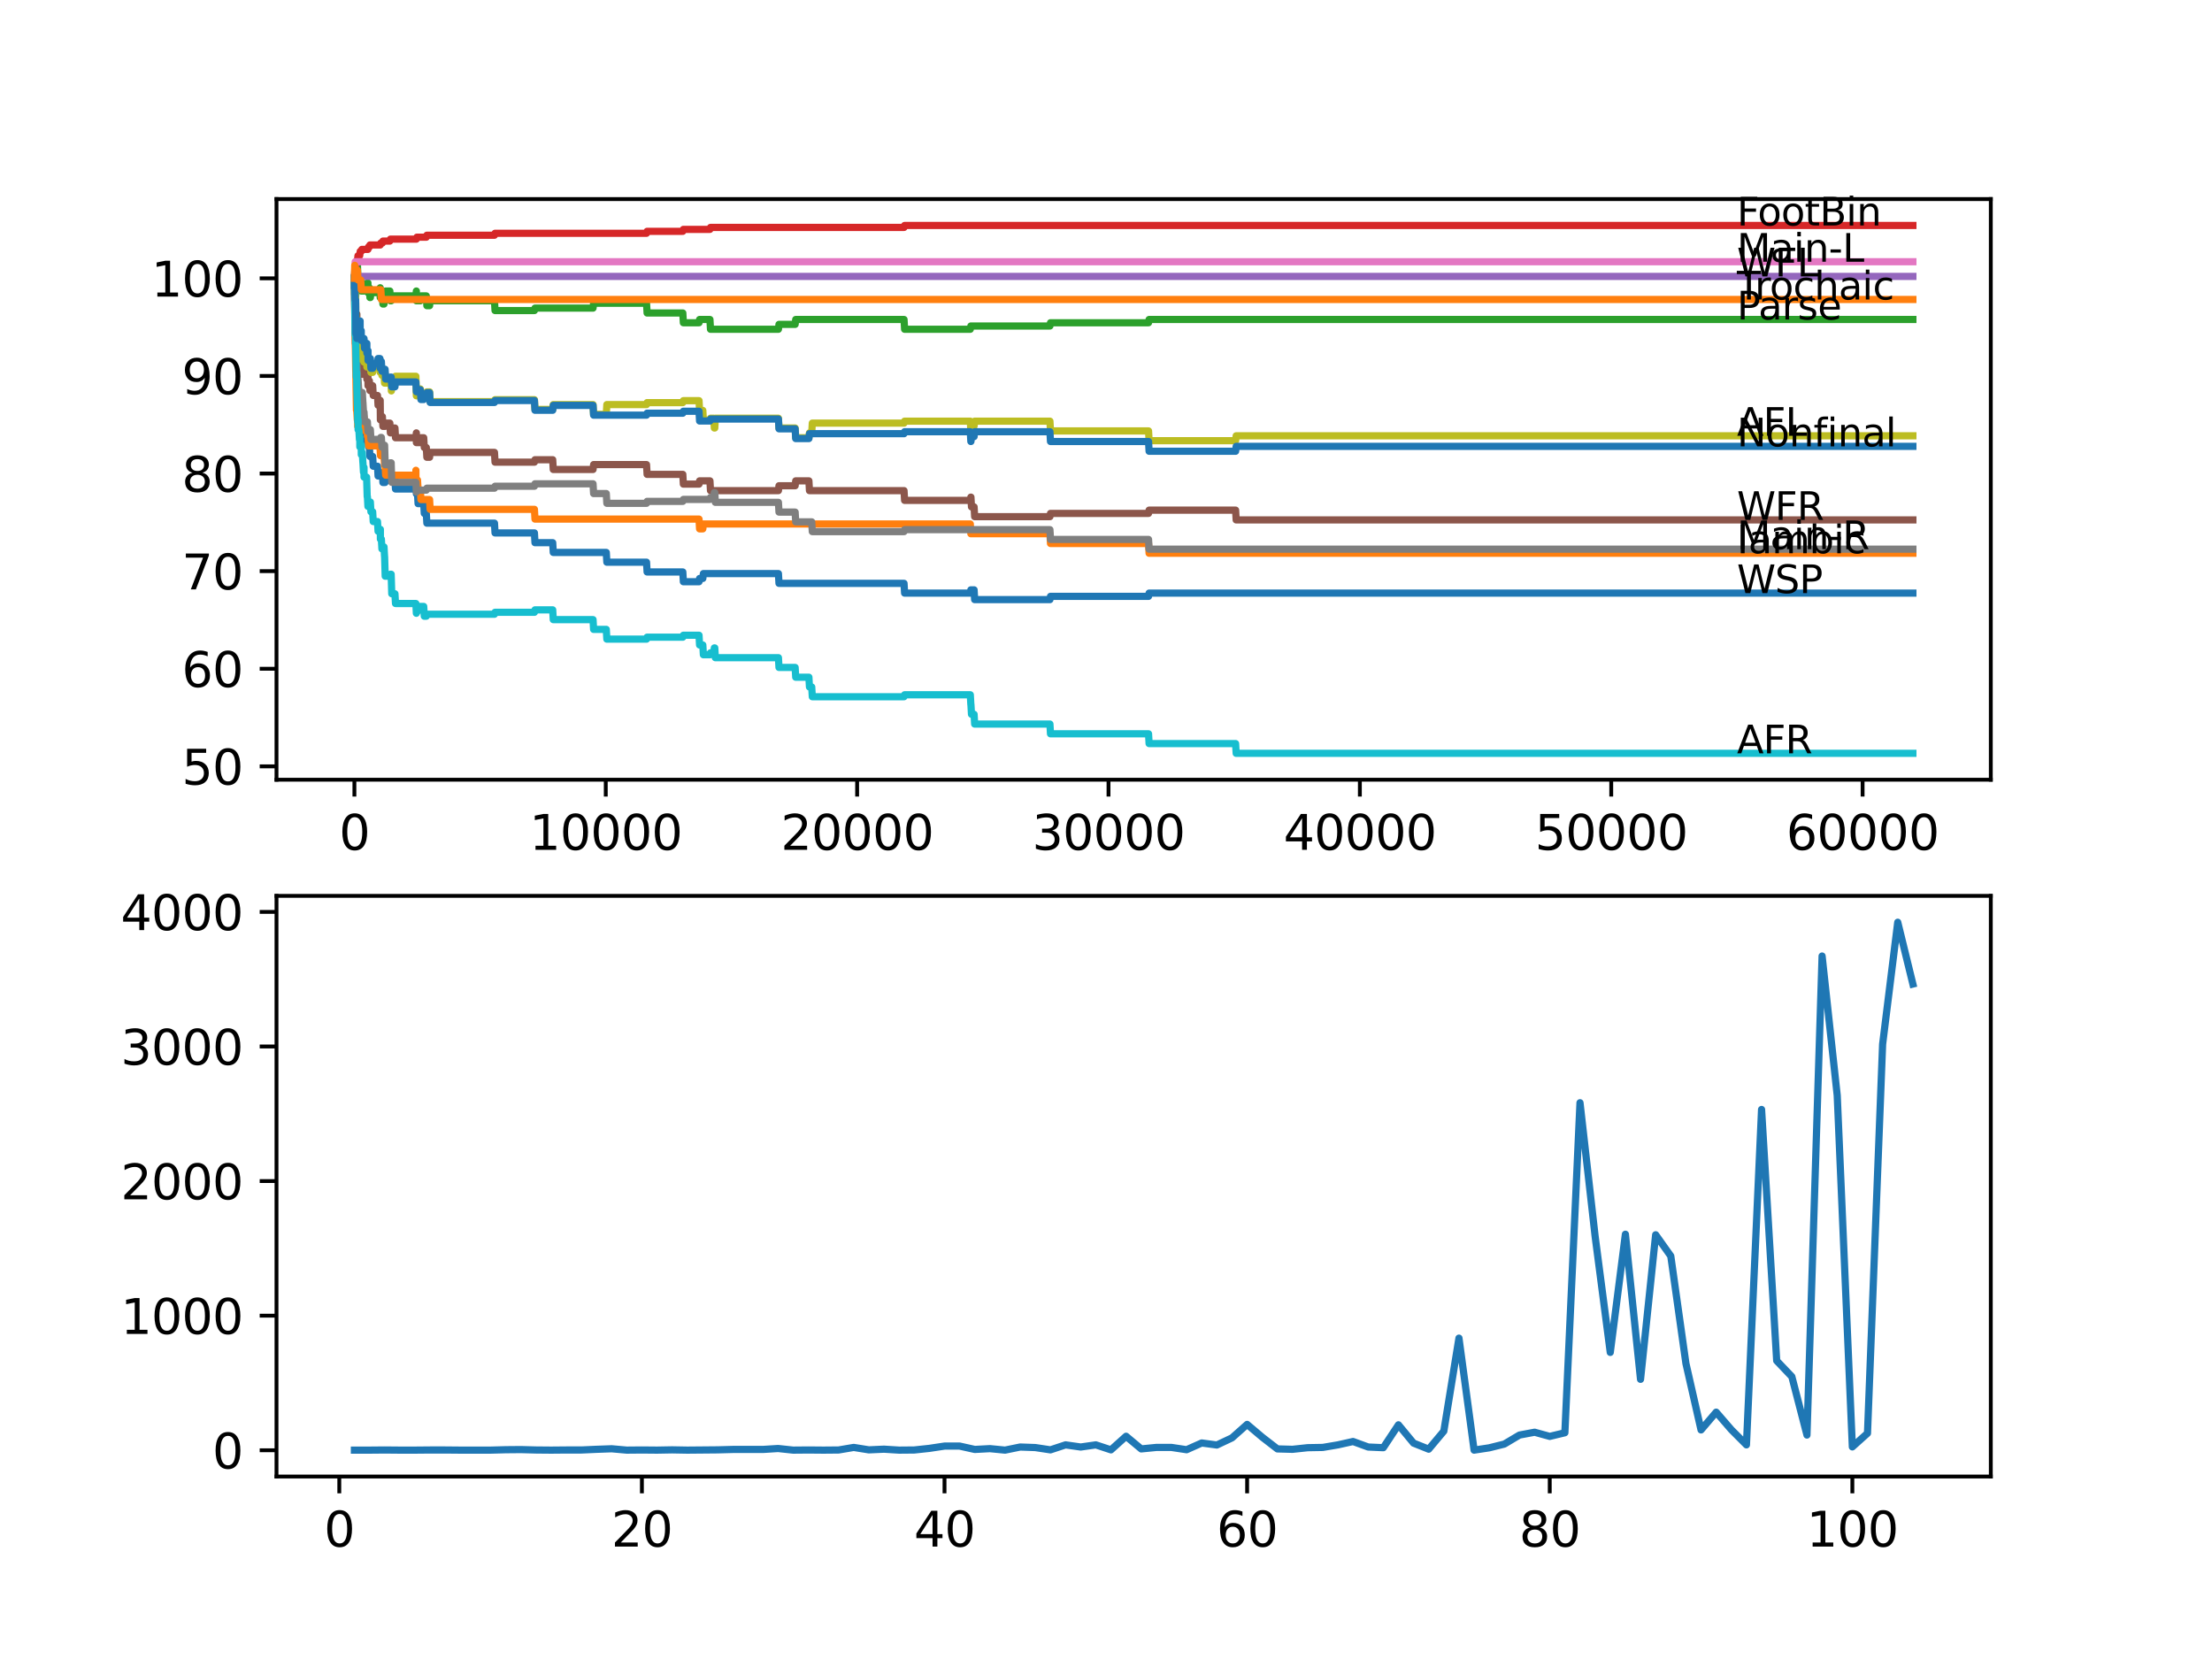 <?xml version="1.0" encoding="utf-8" standalone="no"?>
<!DOCTYPE svg PUBLIC "-//W3C//DTD SVG 1.1//EN"
  "http://www.w3.org/Graphics/SVG/1.1/DTD/svg11.dtd">
<svg xmlns:xlink="http://www.w3.org/1999/xlink" width="460.8pt" height="345.6pt" viewBox="0 0 460.8 345.6" xmlns="http://www.w3.org/2000/svg" version="1.1">
 <defs>
  <style type="text/css">*{stroke-linejoin: round; stroke-linecap: butt}</style>
 </defs>
 <g id="figure_1">
  <g id="patch_1">
   <path d="M 0 345.6 
L 460.8 345.6 
L 460.8 0 
L 0 0 
z
" style="fill: #ffffff"/>
  </g>
  <g id="axes_1">
   <g id="patch_2">
    <path d="M 57.6 162.432 
L 414.72 162.432 
L 414.72 41.472 
L 57.6 41.472 
z
" style="fill: #ffffff"/>
   </g>
   <g id="matplotlib.axis_1">
    <g id="xtick_1">
     <g id="line2d_1">
      <defs>
       <path id="m209c4e3ff8" d="M 0 0 
L 0 3.5 
" style="stroke: #000000; stroke-width: 0.8"/>
      </defs>
      <g>
       <use xlink:href="#m209c4e3ff8" x="73.827" y="162.432" style="stroke: #000000; stroke-width: 0.8"/>
      </g>
     </g>
     <g id="text_1">
      <!-- 0 -->
      <g transform="translate(70.646 177.03)scale(0.1 -0.1)">
       <defs>
        <path id="DejaVuSans-30" d="M 2034 4250 
Q 1547 4250 1301 3770 
Q 1056 3291 1056 2328 
Q 1056 1369 1301 889 
Q 1547 409 2034 409 
Q 2525 409 2770 889 
Q 3016 1369 3016 2328 
Q 3016 3291 2770 3770 
Q 2525 4250 2034 4250 
z
M 2034 4750 
Q 2819 4750 3233 4129 
Q 3647 3509 3647 2328 
Q 3647 1150 3233 529 
Q 2819 -91 2034 -91 
Q 1250 -91 836 529 
Q 422 1150 422 2328 
Q 422 3509 836 4129 
Q 1250 4750 2034 4750 
z
" transform="scale(0.016)"/>
       </defs>
       <use xlink:href="#DejaVuSans-30"/>
      </g>
     </g>
    </g>
    <g id="xtick_2">
     <g id="line2d_2">
      <g>
       <use xlink:href="#m209c4e3ff8" x="126.192" y="162.432" style="stroke: #000000; stroke-width: 0.8"/>
      </g>
     </g>
     <g id="text_2">
      <!-- 10000 -->
      <g transform="translate(110.286 177.03)scale(0.1 -0.1)">
       <defs>
        <path id="DejaVuSans-31" d="M 794 531 
L 1825 531 
L 1825 4091 
L 703 3866 
L 703 4441 
L 1819 4666 
L 2450 4666 
L 2450 531 
L 3481 531 
L 3481 0 
L 794 0 
L 794 531 
z
" transform="scale(0.016)"/>
       </defs>
       <use xlink:href="#DejaVuSans-31"/>
       <use xlink:href="#DejaVuSans-30" x="63.623"/>
       <use xlink:href="#DejaVuSans-30" x="127.246"/>
       <use xlink:href="#DejaVuSans-30" x="190.869"/>
       <use xlink:href="#DejaVuSans-30" x="254.492"/>
      </g>
     </g>
    </g>
    <g id="xtick_3">
     <g id="line2d_3">
      <g>
       <use xlink:href="#m209c4e3ff8" x="178.556" y="162.432" style="stroke: #000000; stroke-width: 0.8"/>
      </g>
     </g>
     <g id="text_3">
      <!-- 20000 -->
      <g transform="translate(162.65 177.03)scale(0.1 -0.1)">
       <defs>
        <path id="DejaVuSans-32" d="M 1228 531 
L 3431 531 
L 3431 0 
L 469 0 
L 469 531 
Q 828 903 1448 1529 
Q 2069 2156 2228 2338 
Q 2531 2678 2651 2914 
Q 2772 3150 2772 3378 
Q 2772 3750 2511 3984 
Q 2250 4219 1831 4219 
Q 1534 4219 1204 4116 
Q 875 4013 500 3803 
L 500 4441 
Q 881 4594 1212 4672 
Q 1544 4750 1819 4750 
Q 2544 4750 2975 4387 
Q 3406 4025 3406 3419 
Q 3406 3131 3298 2873 
Q 3191 2616 2906 2266 
Q 2828 2175 2409 1742 
Q 1991 1309 1228 531 
z
" transform="scale(0.016)"/>
       </defs>
       <use xlink:href="#DejaVuSans-32"/>
       <use xlink:href="#DejaVuSans-30" x="63.623"/>
       <use xlink:href="#DejaVuSans-30" x="127.246"/>
       <use xlink:href="#DejaVuSans-30" x="190.869"/>
       <use xlink:href="#DejaVuSans-30" x="254.492"/>
      </g>
     </g>
    </g>
    <g id="xtick_4">
     <g id="line2d_4">
      <g>
       <use xlink:href="#m209c4e3ff8" x="230.921" y="162.432" style="stroke: #000000; stroke-width: 0.8"/>
      </g>
     </g>
     <g id="text_4">
      <!-- 30000 -->
      <g transform="translate(215.015 177.03)scale(0.1 -0.1)">
       <defs>
        <path id="DejaVuSans-33" d="M 2597 2516 
Q 3050 2419 3304 2112 
Q 3559 1806 3559 1356 
Q 3559 666 3084 287 
Q 2609 -91 1734 -91 
Q 1441 -91 1130 -33 
Q 819 25 488 141 
L 488 750 
Q 750 597 1062 519 
Q 1375 441 1716 441 
Q 2309 441 2620 675 
Q 2931 909 2931 1356 
Q 2931 1769 2642 2001 
Q 2353 2234 1838 2234 
L 1294 2234 
L 1294 2753 
L 1863 2753 
Q 2328 2753 2575 2939 
Q 2822 3125 2822 3475 
Q 2822 3834 2567 4026 
Q 2313 4219 1838 4219 
Q 1578 4219 1281 4162 
Q 984 4106 628 3988 
L 628 4550 
Q 988 4650 1302 4700 
Q 1616 4750 1894 4750 
Q 2613 4750 3031 4423 
Q 3450 4097 3450 3541 
Q 3450 3153 3228 2886 
Q 3006 2619 2597 2516 
z
" transform="scale(0.016)"/>
       </defs>
       <use xlink:href="#DejaVuSans-33"/>
       <use xlink:href="#DejaVuSans-30" x="63.623"/>
       <use xlink:href="#DejaVuSans-30" x="127.246"/>
       <use xlink:href="#DejaVuSans-30" x="190.869"/>
       <use xlink:href="#DejaVuSans-30" x="254.492"/>
      </g>
     </g>
    </g>
    <g id="xtick_5">
     <g id="line2d_5">
      <g>
       <use xlink:href="#m209c4e3ff8" x="283.285" y="162.432" style="stroke: #000000; stroke-width: 0.8"/>
      </g>
     </g>
     <g id="text_5">
      <!-- 40000 -->
      <g transform="translate(267.379 177.03)scale(0.1 -0.1)">
       <defs>
        <path id="DejaVuSans-34" d="M 2419 4116 
L 825 1625 
L 2419 1625 
L 2419 4116 
z
M 2253 4666 
L 3047 4666 
L 3047 1625 
L 3713 1625 
L 3713 1100 
L 3047 1100 
L 3047 0 
L 2419 0 
L 2419 1100 
L 313 1100 
L 313 1709 
L 2253 4666 
z
" transform="scale(0.016)"/>
       </defs>
       <use xlink:href="#DejaVuSans-34"/>
       <use xlink:href="#DejaVuSans-30" x="63.623"/>
       <use xlink:href="#DejaVuSans-30" x="127.246"/>
       <use xlink:href="#DejaVuSans-30" x="190.869"/>
       <use xlink:href="#DejaVuSans-30" x="254.492"/>
      </g>
     </g>
    </g>
    <g id="xtick_6">
     <g id="line2d_6">
      <g>
       <use xlink:href="#m209c4e3ff8" x="335.65" y="162.432" style="stroke: #000000; stroke-width: 0.8"/>
      </g>
     </g>
     <g id="text_6">
      <!-- 50000 -->
      <g transform="translate(319.744 177.03)scale(0.1 -0.1)">
       <defs>
        <path id="DejaVuSans-35" d="M 691 4666 
L 3169 4666 
L 3169 4134 
L 1269 4134 
L 1269 2991 
Q 1406 3038 1543 3061 
Q 1681 3084 1819 3084 
Q 2600 3084 3056 2656 
Q 3513 2228 3513 1497 
Q 3513 744 3044 326 
Q 2575 -91 1722 -91 
Q 1428 -91 1123 -41 
Q 819 9 494 109 
L 494 744 
Q 775 591 1075 516 
Q 1375 441 1709 441 
Q 2250 441 2565 725 
Q 2881 1009 2881 1497 
Q 2881 1984 2565 2268 
Q 2250 2553 1709 2553 
Q 1456 2553 1204 2497 
Q 953 2441 691 2322 
L 691 4666 
z
" transform="scale(0.016)"/>
       </defs>
       <use xlink:href="#DejaVuSans-35"/>
       <use xlink:href="#DejaVuSans-30" x="63.623"/>
       <use xlink:href="#DejaVuSans-30" x="127.246"/>
       <use xlink:href="#DejaVuSans-30" x="190.869"/>
       <use xlink:href="#DejaVuSans-30" x="254.492"/>
      </g>
     </g>
    </g>
    <g id="xtick_7">
     <g id="line2d_7">
      <g>
       <use xlink:href="#m209c4e3ff8" x="388.014" y="162.432" style="stroke: #000000; stroke-width: 0.8"/>
      </g>
     </g>
     <g id="text_7">
      <!-- 60000 -->
      <g transform="translate(372.108 177.03)scale(0.1 -0.1)">
       <defs>
        <path id="DejaVuSans-36" d="M 2113 2584 
Q 1688 2584 1439 2293 
Q 1191 2003 1191 1497 
Q 1191 994 1439 701 
Q 1688 409 2113 409 
Q 2538 409 2786 701 
Q 3034 994 3034 1497 
Q 3034 2003 2786 2293 
Q 2538 2584 2113 2584 
z
M 3366 4563 
L 3366 3988 
Q 3128 4100 2886 4159 
Q 2644 4219 2406 4219 
Q 1781 4219 1451 3797 
Q 1122 3375 1075 2522 
Q 1259 2794 1537 2939 
Q 1816 3084 2150 3084 
Q 2853 3084 3261 2657 
Q 3669 2231 3669 1497 
Q 3669 778 3244 343 
Q 2819 -91 2113 -91 
Q 1303 -91 875 529 
Q 447 1150 447 2328 
Q 447 3434 972 4092 
Q 1497 4750 2381 4750 
Q 2619 4750 2861 4703 
Q 3103 4656 3366 4563 
z
" transform="scale(0.016)"/>
       </defs>
       <use xlink:href="#DejaVuSans-36"/>
       <use xlink:href="#DejaVuSans-30" x="63.623"/>
       <use xlink:href="#DejaVuSans-30" x="127.246"/>
       <use xlink:href="#DejaVuSans-30" x="190.869"/>
       <use xlink:href="#DejaVuSans-30" x="254.492"/>
      </g>
     </g>
    </g>
   </g>
   <g id="matplotlib.axis_2">
    <g id="ytick_1">
     <g id="line2d_8">
      <defs>
       <path id="mcb1a0eaff3" d="M 0 0 
L -3.5 0 
" style="stroke: #000000; stroke-width: 0.8"/>
      </defs>
      <g>
       <use xlink:href="#mcb1a0eaff3" x="57.6" y="159.645" style="stroke: #000000; stroke-width: 0.8"/>
      </g>
     </g>
     <g id="text_8">
      <!-- 50 -->
      <g transform="translate(37.875 163.444)scale(0.1 -0.1)">
       <use xlink:href="#DejaVuSans-35"/>
       <use xlink:href="#DejaVuSans-30" x="63.623"/>
      </g>
     </g>
    </g>
    <g id="ytick_2">
     <g id="line2d_9">
      <g>
       <use xlink:href="#mcb1a0eaff3" x="57.6" y="139.313" style="stroke: #000000; stroke-width: 0.8"/>
      </g>
     </g>
     <g id="text_9">
      <!-- 60 -->
      <g transform="translate(37.875 143.112)scale(0.1 -0.1)">
       <use xlink:href="#DejaVuSans-36"/>
       <use xlink:href="#DejaVuSans-30" x="63.623"/>
      </g>
     </g>
    </g>
    <g id="ytick_3">
     <g id="line2d_10">
      <g>
       <use xlink:href="#mcb1a0eaff3" x="57.6" y="118.98" style="stroke: #000000; stroke-width: 0.8"/>
      </g>
     </g>
     <g id="text_10">
      <!-- 70 -->
      <g transform="translate(37.875 122.779)scale(0.1 -0.1)">
       <defs>
        <path id="DejaVuSans-37" d="M 525 4666 
L 3525 4666 
L 3525 4397 
L 1831 0 
L 1172 0 
L 2766 4134 
L 525 4134 
L 525 4666 
z
" transform="scale(0.016)"/>
       </defs>
       <use xlink:href="#DejaVuSans-37"/>
       <use xlink:href="#DejaVuSans-30" x="63.623"/>
      </g>
     </g>
    </g>
    <g id="ytick_4">
     <g id="line2d_11">
      <g>
       <use xlink:href="#mcb1a0eaff3" x="57.6" y="98.648" style="stroke: #000000; stroke-width: 0.8"/>
      </g>
     </g>
     <g id="text_11">
      <!-- 80 -->
      <g transform="translate(37.875 102.447)scale(0.1 -0.1)">
       <defs>
        <path id="DejaVuSans-38" d="M 2034 2216 
Q 1584 2216 1326 1975 
Q 1069 1734 1069 1313 
Q 1069 891 1326 650 
Q 1584 409 2034 409 
Q 2484 409 2743 651 
Q 3003 894 3003 1313 
Q 3003 1734 2745 1975 
Q 2488 2216 2034 2216 
z
M 1403 2484 
Q 997 2584 770 2862 
Q 544 3141 544 3541 
Q 544 4100 942 4425 
Q 1341 4750 2034 4750 
Q 2731 4750 3128 4425 
Q 3525 4100 3525 3541 
Q 3525 3141 3298 2862 
Q 3072 2584 2669 2484 
Q 3125 2378 3379 2068 
Q 3634 1759 3634 1313 
Q 3634 634 3220 271 
Q 2806 -91 2034 -91 
Q 1263 -91 848 271 
Q 434 634 434 1313 
Q 434 1759 690 2068 
Q 947 2378 1403 2484 
z
M 1172 3481 
Q 1172 3119 1398 2916 
Q 1625 2713 2034 2713 
Q 2441 2713 2670 2916 
Q 2900 3119 2900 3481 
Q 2900 3844 2670 4047 
Q 2441 4250 2034 4250 
Q 1625 4250 1398 4047 
Q 1172 3844 1172 3481 
z
" transform="scale(0.016)"/>
       </defs>
       <use xlink:href="#DejaVuSans-38"/>
       <use xlink:href="#DejaVuSans-30" x="63.623"/>
      </g>
     </g>
    </g>
    <g id="ytick_5">
     <g id="line2d_12">
      <g>
       <use xlink:href="#mcb1a0eaff3" x="57.6" y="78.316" style="stroke: #000000; stroke-width: 0.8"/>
      </g>
     </g>
     <g id="text_12">
      <!-- 90 -->
      <g transform="translate(37.875 82.115)scale(0.1 -0.1)">
       <defs>
        <path id="DejaVuSans-39" d="M 703 97 
L 703 672 
Q 941 559 1184 500 
Q 1428 441 1663 441 
Q 2288 441 2617 861 
Q 2947 1281 2994 2138 
Q 2813 1869 2534 1725 
Q 2256 1581 1919 1581 
Q 1219 1581 811 2004 
Q 403 2428 403 3163 
Q 403 3881 828 4315 
Q 1253 4750 1959 4750 
Q 2769 4750 3195 4129 
Q 3622 3509 3622 2328 
Q 3622 1225 3098 567 
Q 2575 -91 1691 -91 
Q 1453 -91 1209 -44 
Q 966 3 703 97 
z
M 1959 2075 
Q 2384 2075 2632 2365 
Q 2881 2656 2881 3163 
Q 2881 3666 2632 3958 
Q 2384 4250 1959 4250 
Q 1534 4250 1286 3958 
Q 1038 3666 1038 3163 
Q 1038 2656 1286 2365 
Q 1534 2075 1959 2075 
z
" transform="scale(0.016)"/>
       </defs>
       <use xlink:href="#DejaVuSans-39"/>
       <use xlink:href="#DejaVuSans-30" x="63.623"/>
      </g>
     </g>
    </g>
    <g id="ytick_6">
     <g id="line2d_13">
      <g>
       <use xlink:href="#mcb1a0eaff3" x="57.6" y="57.983" style="stroke: #000000; stroke-width: 0.8"/>
      </g>
     </g>
     <g id="text_13">
      <!-- 100 -->
      <g transform="translate(31.512 61.783)scale(0.1 -0.1)">
       <use xlink:href="#DejaVuSans-31"/>
       <use xlink:href="#DejaVuSans-30" x="63.623"/>
       <use xlink:href="#DejaVuSans-30" x="127.246"/>
      </g>
     </g>
    </g>
   </g>
   <g id="line2d_14">
    <path d="M 73.833 57.983 
L 73.838 57.983 
L 73.974 68.15 
L 73.985 67.472 
L 74.026 71.538 
L 74.058 71.538 
L 74.079 71.538 
L 74.199 76.283 
L 74.21 76.283 
L 74.241 75.266 
L 74.246 77.299 
L 74.314 77.299 
L 74.43 79.332 
L 74.451 79.332 
L 74.571 84.754 
L 74.597 84.754 
L 74.712 83.738 
L 74.922 83.738 
L 74.953 83.229 
L 74.959 85.263 
L 75.016 85.263 
L 75.021 87.296 
L 75.126 86.618 
L 75.147 86.618 
L 75.262 88.651 
L 75.477 88.651 
L 75.592 90.685 
L 75.603 90.685 
L 75.718 89.668 
L 75.812 89.668 
L 75.927 91.701 
L 76.425 91.701 
L 76.54 91.023 
L 76.645 91.023 
L 76.76 93.057 
L 76.948 93.057 
L 77.064 95.09 
L 77.634 95.09 
L 77.75 97.123 
L 78.64 97.123 
L 78.755 99.156 
L 79.446 99.156 
L 79.561 98.479 
L 79.656 98.479 
L 79.771 100.512 
L 80.221 100.512 
L 80.336 99.834 
L 82.274 99.834 
L 82.389 101.867 
L 86.636 101.867 
L 86.735 100.851 
L 86.741 102.884 
L 86.976 102.884 
L 87.091 104.917 
L 88.27 104.917 
L 88.385 106.95 
L 88.809 106.95 
L 88.924 108.984 
L 103.01 108.984 
L 103.125 111.017 
L 111.331 111.017 
L 111.446 113.05 
L 115.138 113.05 
L 115.253 115.083 
L 126.302 115.083 
L 126.417 117.116 
L 134.685 117.116 
L 134.801 119.15 
L 142.242 119.15 
L 142.357 121.183 
L 145.619 121.183 
L 145.734 120.505 
L 146.41 120.505 
L 146.525 119.489 
L 162.161 119.489 
L 162.276 121.522 
L 188.328 121.522 
L 188.443 123.555 
L 202.131 123.555 
L 202.246 122.877 
L 202.922 122.877 
L 203.037 124.911 
L 218.72 124.911 
L 218.835 124.233 
L 239.263 124.233 
L 239.378 123.555 
L 398.487 123.555 
L 398.487 123.555 
" clip-path="url(#pd9d3e665b9)" style="fill: none; stroke: #1f77b4; stroke-width: 1.5; stroke-linecap: square"/>
   </g>
   <g id="line2d_15">
    <path d="M 73.833 57.983 
L 73.969 69.166 
L 73.974 69.166 
L 74.105 77.299 
L 74.121 77.299 
L 74.252 85.432 
L 74.314 85.432 
L 74.43 87.465 
L 74.466 87.465 
L 74.513 86.788 
L 74.519 88.821 
L 74.566 88.821 
L 74.597 88.821 
L 74.712 87.804 
L 75.021 87.804 
L 75.137 89.837 
L 75.147 89.837 
L 75.262 87.804 
L 75.603 87.804 
L 75.718 86.788 
L 75.812 86.788 
L 75.927 88.821 
L 76.425 88.821 
L 76.54 90.854 
L 76.666 90.854 
L 76.781 92.887 
L 79.148 92.887 
L 79.263 94.92 
L 79.336 94.92 
L 79.446 92.887 
L 79.561 94.92 
L 79.996 94.92 
L 80.111 96.954 
L 80.221 96.954 
L 80.336 98.987 
L 86.636 98.987 
L 86.641 97.97 
L 86.646 100.003 
L 86.741 100.003 
L 86.976 100.003 
L 87.091 102.037 
L 87.568 102.037 
L 87.683 104.07 
L 89.49 104.07 
L 89.605 106.103 
L 111.331 106.103 
L 111.446 108.136 
L 145.619 108.136 
L 145.734 110.17 
L 146.41 110.17 
L 146.525 109.153 
L 202.131 109.153 
L 202.246 111.186 
L 218.72 111.186 
L 218.835 113.219 
L 239.263 113.219 
L 239.378 115.253 
L 398.487 115.253 
L 398.487 115.253 
" clip-path="url(#pd9d3e665b9)" style="fill: none; stroke: #ff7f0e; stroke-width: 1.5; stroke-linecap: square"/>
   </g>
   <g id="line2d_16">
    <path d="M 73.833 57.983 
L 73.948 55.882 
L 73.964 59.949 
L 74.063 58.255 
L 74.084 58.255 
L 74.095 57.577 
L 74.105 61.643 
L 74.189 58.932 
L 74.21 58.932 
L 74.341 54.866 
L 74.451 54.866 
L 74.566 58.255 
L 75.016 58.255 
L 75.021 60.288 
L 75.126 59.61 
L 75.252 59.61 
L 75.268 58.593 
L 75.273 60.627 
L 75.357 60.627 
L 75.828 60.627 
L 75.943 59.61 
L 76.425 59.61 
L 76.54 58.932 
L 76.645 58.932 
L 76.666 60.966 
L 76.755 59.949 
L 76.948 59.949 
L 77.064 61.982 
L 77.153 61.982 
L 77.268 60.966 
L 79.148 60.966 
L 79.2 59.949 
L 79.205 61.982 
L 79.252 61.982 
L 79.446 61.982 
L 79.561 61.304 
L 79.656 61.304 
L 79.771 63.338 
L 79.996 63.338 
L 80.111 61.304 
L 80.221 61.304 
L 80.336 60.627 
L 81.211 60.627 
L 81.326 62.66 
L 81.488 62.66 
L 81.604 61.643 
L 86.641 61.643 
L 86.735 60.627 
L 86.741 62.66 
L 86.746 62.66 
L 87.568 62.66 
L 87.683 61.643 
L 88.809 61.643 
L 88.924 63.677 
L 89.49 63.677 
L 89.605 62.66 
L 103.01 62.66 
L 103.125 64.693 
L 111.331 64.693 
L 111.446 64.185 
L 123.542 64.185 
L 123.658 63.168 
L 134.685 63.168 
L 134.801 65.201 
L 142.242 65.201 
L 142.357 67.235 
L 145.619 67.235 
L 145.734 66.557 
L 147.892 66.557 
L 148.007 68.59 
L 162.161 68.59 
L 162.276 67.574 
L 165.643 67.574 
L 165.759 66.557 
L 188.328 66.557 
L 188.443 68.59 
L 202.131 68.59 
L 202.246 67.912 
L 218.72 67.912 
L 218.835 67.235 
L 239.263 67.235 
L 239.378 66.557 
L 398.487 66.557 
L 398.487 66.557 
" clip-path="url(#pd9d3e665b9)" style="fill: none; stroke: #2ca02c; stroke-width: 1.5; stroke-linecap: square"/>
   </g>
   <g id="line2d_17">
    <path d="M 73.833 57.983 
L 73.875 57.983 
L 74.006 55.578 
L 74.095 55.578 
L 74.215 54.493 
L 74.451 54.493 
L 74.576 53.273 
L 74.922 53.273 
L 75.042 52.358 
L 75.268 52.358 
L 75.383 51.952 
L 76.645 51.952 
L 76.76 51.443 
L 76.948 51.443 
L 77.064 51.037 
L 79.2 51.037 
L 79.315 50.63 
L 79.656 50.63 
L 79.771 50.223 
L 81.211 50.223 
L 81.326 49.817 
L 86.735 49.817 
L 86.851 49.41 
L 88.809 49.41 
L 88.924 49.003 
L 103.01 49.003 
L 103.125 48.597 
L 134.685 48.597 
L 134.801 48.19 
L 142.242 48.19 
L 142.357 47.783 
L 147.892 47.783 
L 148.007 47.377 
L 188.328 47.377 
L 188.443 46.97 
L 398.487 46.97 
L 398.487 46.97 
" clip-path="url(#pd9d3e665b9)" style="fill: none; stroke: #d62728; stroke-width: 1.5; stroke-linecap: square"/>
   </g>
   <g id="line2d_18">
    <path d="M 73.833 57.983 
L 73.838 57.983 
L 73.953 57.577 
L 398.487 57.577 
L 398.487 57.577 
" clip-path="url(#pd9d3e665b9)" style="fill: none; stroke: #9467bd; stroke-width: 1.5; stroke-linecap: square"/>
   </g>
   <g id="line2d_19">
    <path d="M 73.833 57.983 
L 73.838 57.306 
L 73.89 61.372 
L 73.917 61.372 
L 73.948 61.372 
L 73.964 65.439 
L 74.063 63.744 
L 74.084 63.744 
L 74.095 63.067 
L 74.105 67.133 
L 74.173 66.455 
L 74.325 66.455 
L 74.341 65.439 
L 74.346 67.472 
L 74.43 67.472 
L 74.451 67.472 
L 74.576 73.572 
L 74.953 73.572 
L 75.021 77.638 
L 75.069 76.96 
L 75.252 76.96 
L 75.268 75.944 
L 75.273 77.977 
L 75.357 77.977 
L 75.828 77.977 
L 75.943 76.96 
L 76.372 76.96 
L 76.425 78.993 
L 76.482 78.316 
L 76.645 78.316 
L 76.666 80.349 
L 76.755 79.332 
L 76.948 79.332 
L 77.064 81.366 
L 77.153 81.366 
L 77.268 80.349 
L 77.634 80.349 
L 77.75 82.382 
L 78.64 82.382 
L 78.755 84.415 
L 79.148 84.415 
L 79.2 83.399 
L 79.242 87.465 
L 79.446 87.465 
L 79.561 86.788 
L 79.656 86.788 
L 79.771 88.821 
L 80.221 88.821 
L 80.336 88.143 
L 81.211 88.143 
L 81.326 90.176 
L 81.488 90.176 
L 81.604 89.16 
L 82.274 89.16 
L 82.389 91.193 
L 86.641 91.193 
L 86.735 90.176 
L 86.741 92.209 
L 86.746 92.209 
L 87.568 92.209 
L 87.683 91.193 
L 88.27 91.193 
L 88.385 93.226 
L 88.809 93.226 
L 88.924 95.259 
L 89.49 95.259 
L 89.605 94.243 
L 103.01 94.243 
L 103.125 96.276 
L 111.331 96.276 
L 111.446 95.768 
L 115.138 95.768 
L 115.253 97.801 
L 123.542 97.801 
L 123.658 96.784 
L 134.685 96.784 
L 134.801 98.817 
L 142.242 98.817 
L 142.357 100.851 
L 145.619 100.851 
L 145.734 100.173 
L 147.892 100.173 
L 148.007 102.206 
L 162.161 102.206 
L 162.276 101.19 
L 165.643 101.19 
L 165.759 100.173 
L 168.508 100.173 
L 168.623 102.206 
L 188.328 102.206 
L 188.443 104.239 
L 202.131 104.239 
L 202.246 103.562 
L 202.262 103.562 
L 202.377 105.595 
L 202.922 105.595 
L 203.037 107.628 
L 218.72 107.628 
L 218.835 106.95 
L 239.263 106.95 
L 239.378 106.273 
L 257.402 106.273 
L 257.517 108.306 
L 398.487 108.306 
L 398.487 108.306 
" clip-path="url(#pd9d3e665b9)" style="fill: none; stroke: #8c564b; stroke-width: 1.5; stroke-linecap: square"/>
   </g>
   <g id="line2d_20">
    <path d="M 73.833 57.983 
L 73.838 57.983 
L 73.99 54.527 
L 398.487 54.527 
L 398.487 54.527 
" clip-path="url(#pd9d3e665b9)" style="fill: none; stroke: #e377c2; stroke-width: 1.5; stroke-linecap: square"/>
   </g>
   <g id="line2d_21">
    <path d="M 73.833 57.983 
L 73.838 57.983 
L 73.948 69.268 
L 73.974 68.455 
L 74.079 68.455 
L 74.205 74.148 
L 74.309 74.148 
L 74.43 78.214 
L 74.451 78.214 
L 74.466 77.807 
L 74.472 79.841 
L 74.55 79.027 
L 74.597 79.027 
L 74.712 81.061 
L 74.76 81.061 
L 74.875 83.094 
L 74.922 83.094 
L 75.042 82.179 
L 75.268 82.179 
L 75.383 81.772 
L 75.477 81.772 
L 75.592 83.805 
L 75.603 83.805 
L 75.718 85.839 
L 75.828 85.839 
L 75.943 87.872 
L 76.535 87.872 
L 76.65 89.905 
L 76.948 89.905 
L 77.064 89.498 
L 77.153 89.498 
L 77.268 91.532 
L 79.2 91.532 
L 79.315 91.125 
L 79.446 91.125 
L 79.561 93.158 
L 79.656 93.158 
L 79.771 92.752 
L 80.122 92.752 
L 80.242 96.818 
L 81.211 96.818 
L 81.326 96.411 
L 81.488 96.411 
L 81.609 100.478 
L 86.636 100.478 
L 86.735 102.511 
L 86.751 102.104 
L 88.809 102.104 
L 88.924 101.698 
L 103.01 101.698 
L 103.125 101.291 
L 111.331 101.291 
L 111.446 100.783 
L 123.542 100.783 
L 123.658 102.816 
L 126.302 102.816 
L 126.417 104.849 
L 134.685 104.849 
L 134.801 104.443 
L 142.242 104.443 
L 142.357 104.036 
L 147.892 104.036 
L 148.007 103.629 
L 148.693 103.629 
L 148.808 102.613 
L 148.902 102.613 
L 149.018 104.646 
L 162.161 104.646 
L 162.276 106.679 
L 165.643 106.679 
L 165.759 108.712 
L 169.099 108.712 
L 169.215 110.746 
L 188.328 110.746 
L 188.443 110.339 
L 218.72 110.339 
L 218.835 112.372 
L 239.263 112.372 
L 239.378 114.406 
L 398.487 114.406 
L 398.487 114.406 
" clip-path="url(#pd9d3e665b9)" style="fill: none; stroke: #7f7f7f; stroke-width: 1.5; stroke-linecap: square"/>
   </g>
   <g id="line2d_22">
    <path d="M 73.833 57.983 
L 73.948 62.084 
L 73.953 61.677 
L 73.958 61.677 
L 73.964 61.271 
L 73.979 65.337 
L 74.047 63.304 
L 74.079 63.304 
L 74.084 61.271 
L 74.136 68.319 
L 74.178 67.302 
L 74.21 66.286 
L 74.215 68.319 
L 74.288 67.302 
L 74.309 67.302 
L 74.33 70.352 
L 74.419 67.302 
L 74.451 67.302 
L 74.466 66.896 
L 74.519 70.556 
L 74.524 70.556 
L 74.597 70.149 
L 74.602 72.182 
L 74.613 72.182 
L 74.76 72.182 
L 74.875 70.149 
L 74.922 70.149 
L 75.037 72.792 
L 75.252 72.792 
L 75.268 74.825 
L 75.367 74.419 
L 75.477 74.419 
L 75.592 72.386 
L 75.603 72.386 
L 75.718 74.419 
L 75.812 74.419 
L 75.828 73.402 
L 75.833 75.435 
L 75.917 75.435 
L 76.372 75.435 
L 76.425 74.419 
L 76.43 76.452 
L 76.477 76.452 
L 76.535 76.452 
L 76.65 73.91 
L 76.666 73.91 
L 76.781 75.944 
L 76.948 75.944 
L 77.064 75.537 
L 77.153 75.537 
L 77.268 77.57 
L 77.634 77.57 
L 77.75 76.554 
L 78.64 76.554 
L 78.755 75.537 
L 79.148 75.537 
L 79.2 77.57 
L 79.258 76.147 
L 79.446 76.147 
L 79.561 78.18 
L 79.656 78.18 
L 79.771 77.774 
L 79.996 77.774 
L 80.111 79.807 
L 80.122 79.807 
L 80.221 77.774 
L 80.232 79.807 
L 81.211 79.807 
L 81.326 79.4 
L 81.488 79.4 
L 81.53 81.433 
L 81.598 79.4 
L 82.274 79.4 
L 82.389 78.384 
L 86.636 78.384 
L 86.735 82.45 
L 86.756 82.043 
L 86.976 82.043 
L 87.091 81.027 
L 87.568 81.027 
L 87.683 83.06 
L 88.27 83.06 
L 88.385 82.043 
L 88.809 82.043 
L 88.924 81.637 
L 89.49 81.637 
L 89.605 83.67 
L 103.01 83.67 
L 103.125 83.263 
L 111.331 83.263 
L 111.446 85.296 
L 115.138 85.296 
L 115.253 84.28 
L 123.542 84.28 
L 123.658 86.313 
L 126.302 86.313 
L 126.417 84.28 
L 134.685 84.28 
L 134.801 83.873 
L 142.242 83.873 
L 142.357 83.467 
L 145.619 83.467 
L 145.734 85.5 
L 146.41 85.5 
L 146.525 87.533 
L 147.892 87.533 
L 148.007 87.126 
L 148.693 87.126 
L 148.808 89.16 
L 148.902 89.16 
L 149.018 87.126 
L 162.161 87.126 
L 162.276 89.16 
L 165.643 89.16 
L 165.759 91.193 
L 168.508 91.193 
L 168.623 90.176 
L 169.099 90.176 
L 169.215 88.143 
L 188.328 88.143 
L 188.443 87.736 
L 202.131 87.736 
L 202.246 89.77 
L 202.262 89.77 
L 202.377 88.753 
L 202.922 88.753 
L 203.037 87.736 
L 218.72 87.736 
L 218.835 89.77 
L 239.263 89.77 
L 239.378 91.803 
L 257.402 91.803 
L 257.517 90.786 
L 398.487 90.786 
L 398.487 90.786 
" clip-path="url(#pd9d3e665b9)" style="fill: none; stroke: #bcbd22; stroke-width: 1.5; stroke-linecap: square"/>
   </g>
   <g id="line2d_23">
    <path d="M 73.833 57.983 
L 73.838 57.983 
L 73.979 69.81 
L 73.985 69.81 
L 74.079 67.777 
L 74.084 69.81 
L 74.215 78.553 
L 74.241 78.553 
L 74.309 77.536 
L 74.33 80.586 
L 74.451 84.653 
L 74.466 84.246 
L 74.519 87.906 
L 74.524 87.906 
L 74.597 87.499 
L 74.602 89.532 
L 74.613 89.532 
L 74.76 89.532 
L 74.875 91.566 
L 74.922 91.566 
L 74.953 91.057 
L 74.959 93.091 
L 75.021 92.684 
L 75.252 92.684 
L 75.268 94.717 
L 75.367 94.31 
L 75.477 94.31 
L 75.592 96.344 
L 75.603 96.344 
L 75.718 98.377 
L 75.812 98.377 
L 75.828 97.36 
L 75.833 99.394 
L 75.917 99.394 
L 76.372 99.394 
L 76.493 103.46 
L 76.535 103.46 
L 76.645 105.493 
L 76.76 104.985 
L 76.948 104.985 
L 77.064 104.578 
L 77.153 104.578 
L 77.268 106.611 
L 77.634 106.611 
L 77.75 108.645 
L 78.64 108.645 
L 78.755 110.678 
L 79.2 110.678 
L 79.237 110.271 
L 79.242 112.305 
L 79.289 112.305 
L 79.446 112.305 
L 79.561 114.338 
L 79.656 114.338 
L 79.771 113.931 
L 79.996 113.931 
L 80.111 115.964 
L 80.122 115.964 
L 80.242 120.031 
L 81.211 120.031 
L 81.326 119.624 
L 81.488 119.624 
L 81.609 123.691 
L 82.274 123.691 
L 82.389 125.724 
L 86.636 125.724 
L 86.735 127.757 
L 86.751 127.35 
L 86.976 127.35 
L 87.091 126.334 
L 88.27 126.334 
L 88.385 128.367 
L 88.809 128.367 
L 88.924 127.96 
L 103.01 127.96 
L 103.125 127.554 
L 111.331 127.554 
L 111.446 127.045 
L 115.138 127.045 
L 115.253 129.079 
L 123.542 129.079 
L 123.658 131.112 
L 126.302 131.112 
L 126.417 133.145 
L 134.685 133.145 
L 134.801 132.738 
L 142.242 132.738 
L 142.357 132.332 
L 145.619 132.332 
L 145.734 134.365 
L 146.41 134.365 
L 146.525 136.398 
L 147.892 136.398 
L 148.007 135.992 
L 148.693 135.992 
L 148.808 134.975 
L 148.902 134.975 
L 149.018 137.008 
L 162.161 137.008 
L 162.276 139.041 
L 165.643 139.041 
L 165.759 141.075 
L 168.508 141.075 
L 168.623 143.108 
L 169.099 143.108 
L 169.215 145.141 
L 188.328 145.141 
L 188.443 144.734 
L 202.131 144.734 
L 202.246 146.768 
L 202.262 146.768 
L 202.377 148.801 
L 202.922 148.801 
L 203.037 150.834 
L 218.72 150.834 
L 218.835 152.867 
L 239.263 152.867 
L 239.378 154.901 
L 257.402 154.901 
L 257.517 156.934 
L 398.487 156.934 
L 398.487 156.934 
" clip-path="url(#pd9d3e665b9)" style="fill: none; stroke: #17becf; stroke-width: 1.5; stroke-linecap: square"/>
   </g>
   <g id="line2d_24">
    <path d="M 73.833 57.983 
L 73.838 60.017 
L 73.943 59.203 
L 73.948 59.203 
L 73.964 58.39 
L 73.979 62.457 
L 74.016 62.457 
L 74.084 62.457 
L 74.147 69.505 
L 74.21 68.488 
L 74.325 68.488 
L 74.341 70.522 
L 74.435 69.505 
L 74.451 69.505 
L 74.576 68.285 
L 74.953 68.285 
L 75.021 66.862 
L 75.027 68.895 
L 75.058 68.895 
L 75.252 68.895 
L 75.268 70.928 
L 75.367 70.522 
L 75.828 70.522 
L 75.943 72.555 
L 76.372 72.555 
L 76.425 71.538 
L 76.43 73.572 
L 76.477 73.572 
L 76.645 73.572 
L 76.666 73.063 
L 76.671 75.096 
L 76.739 75.096 
L 76.948 75.096 
L 77.064 74.69 
L 77.153 74.69 
L 77.268 76.723 
L 77.634 76.723 
L 77.75 75.706 
L 78.64 75.706 
L 78.755 74.69 
L 79.148 74.69 
L 79.2 76.723 
L 79.258 75.3 
L 79.446 75.3 
L 79.561 77.333 
L 79.656 77.333 
L 79.771 76.926 
L 80.221 76.926 
L 80.336 78.96 
L 81.211 78.96 
L 81.326 78.553 
L 81.488 78.553 
L 81.604 80.586 
L 82.274 80.586 
L 82.389 79.57 
L 86.641 79.57 
L 86.735 81.603 
L 86.756 81.196 
L 87.568 81.196 
L 87.683 83.229 
L 88.27 83.229 
L 88.385 82.213 
L 88.809 82.213 
L 88.924 81.806 
L 89.49 81.806 
L 89.605 83.839 
L 103.01 83.839 
L 103.125 83.433 
L 111.331 83.433 
L 111.446 85.466 
L 115.138 85.466 
L 115.253 84.449 
L 123.542 84.449 
L 123.658 86.483 
L 134.685 86.483 
L 134.801 86.076 
L 142.242 86.076 
L 142.357 85.669 
L 145.619 85.669 
L 145.734 87.702 
L 147.892 87.702 
L 148.007 87.296 
L 162.161 87.296 
L 162.276 89.329 
L 165.643 89.329 
L 165.759 91.362 
L 168.508 91.362 
L 168.623 90.346 
L 188.328 90.346 
L 188.443 89.939 
L 202.131 89.939 
L 202.246 91.972 
L 202.262 91.972 
L 202.377 90.956 
L 202.922 90.956 
L 203.037 89.939 
L 218.72 89.939 
L 218.835 91.972 
L 239.263 91.972 
L 239.378 94.005 
L 257.402 94.005 
L 257.517 92.989 
L 398.487 92.989 
L 398.487 92.989 
" clip-path="url(#pd9d3e665b9)" style="fill: none; stroke: #1f77b4; stroke-width: 1.5; stroke-linecap: square"/>
   </g>
   <g id="line2d_25">
    <path d="M 73.833 57.983 
L 73.901 55.273 
L 73.953 56.289 
L 74.466 56.289 
L 74.582 58.322 
L 75.147 58.322 
L 75.262 60.356 
L 79.336 60.356 
L 79.451 62.389 
L 398.487 62.389 
L 398.487 62.389 
" clip-path="url(#pd9d3e665b9)" style="fill: none; stroke: #ff7f0e; stroke-width: 1.5; stroke-linecap: square"/>
   </g>
   <g id="patch_3">
    <path d="M 57.6 162.432 
L 57.6 41.472 
" style="fill: none; stroke: #000000; stroke-width: 0.8; stroke-linejoin: miter; stroke-linecap: square"/>
   </g>
   <g id="patch_4">
    <path d="M 414.72 162.432 
L 414.72 41.472 
" style="fill: none; stroke: #000000; stroke-width: 0.8; stroke-linejoin: miter; stroke-linecap: square"/>
   </g>
   <g id="patch_5">
    <path d="M 57.6 162.432 
L 414.72 162.432 
" style="fill: none; stroke: #000000; stroke-width: 0.8; stroke-linejoin: miter; stroke-linecap: square"/>
   </g>
   <g id="patch_6">
    <path d="M 57.6 41.472 
L 414.72 41.472 
" style="fill: none; stroke: #000000; stroke-width: 0.8; stroke-linejoin: miter; stroke-linecap: square"/>
   </g>
   <g id="text_14">
    <!-- WSP -->
    <g transform="translate(361.832 123.555)scale(0.08 -0.08)">
     <defs>
      <path id="DejaVuSans-57" d="M 213 4666 
L 850 4666 
L 1831 722 
L 2809 4666 
L 3519 4666 
L 4500 722 
L 5478 4666 
L 6119 4666 
L 4947 0 
L 4153 0 
L 3169 4050 
L 2175 0 
L 1381 0 
L 213 4666 
z
" transform="scale(0.016)"/>
      <path id="DejaVuSans-53" d="M 3425 4513 
L 3425 3897 
Q 3066 4069 2747 4153 
Q 2428 4238 2131 4238 
Q 1616 4238 1336 4038 
Q 1056 3838 1056 3469 
Q 1056 3159 1242 3001 
Q 1428 2844 1947 2747 
L 2328 2669 
Q 3034 2534 3370 2195 
Q 3706 1856 3706 1288 
Q 3706 609 3251 259 
Q 2797 -91 1919 -91 
Q 1588 -91 1214 -16 
Q 841 59 441 206 
L 441 856 
Q 825 641 1194 531 
Q 1563 422 1919 422 
Q 2459 422 2753 634 
Q 3047 847 3047 1241 
Q 3047 1584 2836 1778 
Q 2625 1972 2144 2069 
L 1759 2144 
Q 1053 2284 737 2584 
Q 422 2884 422 3419 
Q 422 4038 858 4394 
Q 1294 4750 2059 4750 
Q 2388 4750 2728 4690 
Q 3069 4631 3425 4513 
z
" transform="scale(0.016)"/>
      <path id="DejaVuSans-50" d="M 1259 4147 
L 1259 2394 
L 2053 2394 
Q 2494 2394 2734 2622 
Q 2975 2850 2975 3272 
Q 2975 3691 2734 3919 
Q 2494 4147 2053 4147 
L 1259 4147 
z
M 628 4666 
L 2053 4666 
Q 2838 4666 3239 4311 
Q 3641 3956 3641 3272 
Q 3641 2581 3239 2228 
Q 2838 1875 2053 1875 
L 1259 1875 
L 1259 0 
L 628 0 
L 628 4666 
z
" transform="scale(0.016)"/>
     </defs>
     <use xlink:href="#DejaVuSans-57"/>
     <use xlink:href="#DejaVuSans-53" x="98.877"/>
     <use xlink:href="#DejaVuSans-50" x="162.354"/>
    </g>
   </g>
   <g id="text_15">
    <!-- Iambic -->
    <g transform="translate(361.832 115.253)scale(0.08 -0.08)">
     <defs>
      <path id="DejaVuSans-49" d="M 628 4666 
L 1259 4666 
L 1259 0 
L 628 0 
L 628 4666 
z
" transform="scale(0.016)"/>
      <path id="DejaVuSans-61" d="M 2194 1759 
Q 1497 1759 1228 1600 
Q 959 1441 959 1056 
Q 959 750 1161 570 
Q 1363 391 1709 391 
Q 2188 391 2477 730 
Q 2766 1069 2766 1631 
L 2766 1759 
L 2194 1759 
z
M 3341 1997 
L 3341 0 
L 2766 0 
L 2766 531 
Q 2569 213 2275 61 
Q 1981 -91 1556 -91 
Q 1019 -91 701 211 
Q 384 513 384 1019 
Q 384 1609 779 1909 
Q 1175 2209 1959 2209 
L 2766 2209 
L 2766 2266 
Q 2766 2663 2505 2880 
Q 2244 3097 1772 3097 
Q 1472 3097 1187 3025 
Q 903 2953 641 2809 
L 641 3341 
Q 956 3463 1253 3523 
Q 1550 3584 1831 3584 
Q 2591 3584 2966 3190 
Q 3341 2797 3341 1997 
z
" transform="scale(0.016)"/>
      <path id="DejaVuSans-6d" d="M 3328 2828 
Q 3544 3216 3844 3400 
Q 4144 3584 4550 3584 
Q 5097 3584 5394 3201 
Q 5691 2819 5691 2113 
L 5691 0 
L 5113 0 
L 5113 2094 
Q 5113 2597 4934 2840 
Q 4756 3084 4391 3084 
Q 3944 3084 3684 2787 
Q 3425 2491 3425 1978 
L 3425 0 
L 2847 0 
L 2847 2094 
Q 2847 2600 2669 2842 
Q 2491 3084 2119 3084 
Q 1678 3084 1418 2786 
Q 1159 2488 1159 1978 
L 1159 0 
L 581 0 
L 581 3500 
L 1159 3500 
L 1159 2956 
Q 1356 3278 1631 3431 
Q 1906 3584 2284 3584 
Q 2666 3584 2933 3390 
Q 3200 3197 3328 2828 
z
" transform="scale(0.016)"/>
      <path id="DejaVuSans-62" d="M 3116 1747 
Q 3116 2381 2855 2742 
Q 2594 3103 2138 3103 
Q 1681 3103 1420 2742 
Q 1159 2381 1159 1747 
Q 1159 1113 1420 752 
Q 1681 391 2138 391 
Q 2594 391 2855 752 
Q 3116 1113 3116 1747 
z
M 1159 2969 
Q 1341 3281 1617 3432 
Q 1894 3584 2278 3584 
Q 2916 3584 3314 3078 
Q 3713 2572 3713 1747 
Q 3713 922 3314 415 
Q 2916 -91 2278 -91 
Q 1894 -91 1617 61 
Q 1341 213 1159 525 
L 1159 0 
L 581 0 
L 581 4863 
L 1159 4863 
L 1159 2969 
z
" transform="scale(0.016)"/>
      <path id="DejaVuSans-69" d="M 603 3500 
L 1178 3500 
L 1178 0 
L 603 0 
L 603 3500 
z
M 603 4863 
L 1178 4863 
L 1178 4134 
L 603 4134 
L 603 4863 
z
" transform="scale(0.016)"/>
      <path id="DejaVuSans-63" d="M 3122 3366 
L 3122 2828 
Q 2878 2963 2633 3030 
Q 2388 3097 2138 3097 
Q 1578 3097 1268 2742 
Q 959 2388 959 1747 
Q 959 1106 1268 751 
Q 1578 397 2138 397 
Q 2388 397 2633 464 
Q 2878 531 3122 666 
L 3122 134 
Q 2881 22 2623 -34 
Q 2366 -91 2075 -91 
Q 1284 -91 818 406 
Q 353 903 353 1747 
Q 353 2603 823 3093 
Q 1294 3584 2113 3584 
Q 2378 3584 2631 3529 
Q 2884 3475 3122 3366 
z
" transform="scale(0.016)"/>
     </defs>
     <use xlink:href="#DejaVuSans-49"/>
     <use xlink:href="#DejaVuSans-61" x="29.492"/>
     <use xlink:href="#DejaVuSans-6d" x="90.771"/>
     <use xlink:href="#DejaVuSans-62" x="188.184"/>
     <use xlink:href="#DejaVuSans-69" x="251.66"/>
     <use xlink:href="#DejaVuSans-63" x="279.443"/>
    </g>
   </g>
   <g id="text_16">
    <!-- Parse -->
    <g transform="translate(361.832 66.557)scale(0.08 -0.08)">
     <defs>
      <path id="DejaVuSans-72" d="M 2631 2963 
Q 2534 3019 2420 3045 
Q 2306 3072 2169 3072 
Q 1681 3072 1420 2755 
Q 1159 2438 1159 1844 
L 1159 0 
L 581 0 
L 581 3500 
L 1159 3500 
L 1159 2956 
Q 1341 3275 1631 3429 
Q 1922 3584 2338 3584 
Q 2397 3584 2469 3576 
Q 2541 3569 2628 3553 
L 2631 2963 
z
" transform="scale(0.016)"/>
      <path id="DejaVuSans-73" d="M 2834 3397 
L 2834 2853 
Q 2591 2978 2328 3040 
Q 2066 3103 1784 3103 
Q 1356 3103 1142 2972 
Q 928 2841 928 2578 
Q 928 2378 1081 2264 
Q 1234 2150 1697 2047 
L 1894 2003 
Q 2506 1872 2764 1633 
Q 3022 1394 3022 966 
Q 3022 478 2636 193 
Q 2250 -91 1575 -91 
Q 1294 -91 989 -36 
Q 684 19 347 128 
L 347 722 
Q 666 556 975 473 
Q 1284 391 1588 391 
Q 1994 391 2212 530 
Q 2431 669 2431 922 
Q 2431 1156 2273 1281 
Q 2116 1406 1581 1522 
L 1381 1569 
Q 847 1681 609 1914 
Q 372 2147 372 2553 
Q 372 3047 722 3315 
Q 1072 3584 1716 3584 
Q 2034 3584 2315 3537 
Q 2597 3491 2834 3397 
z
" transform="scale(0.016)"/>
      <path id="DejaVuSans-65" d="M 3597 1894 
L 3597 1613 
L 953 1613 
Q 991 1019 1311 708 
Q 1631 397 2203 397 
Q 2534 397 2845 478 
Q 3156 559 3463 722 
L 3463 178 
Q 3153 47 2828 -22 
Q 2503 -91 2169 -91 
Q 1331 -91 842 396 
Q 353 884 353 1716 
Q 353 2575 817 3079 
Q 1281 3584 2069 3584 
Q 2775 3584 3186 3129 
Q 3597 2675 3597 1894 
z
M 3022 2063 
Q 3016 2534 2758 2815 
Q 2500 3097 2075 3097 
Q 1594 3097 1305 2825 
Q 1016 2553 972 2059 
L 3022 2063 
z
" transform="scale(0.016)"/>
     </defs>
     <use xlink:href="#DejaVuSans-50"/>
     <use xlink:href="#DejaVuSans-61" x="55.803"/>
     <use xlink:href="#DejaVuSans-72" x="117.082"/>
     <use xlink:href="#DejaVuSans-73" x="158.195"/>
     <use xlink:href="#DejaVuSans-65" x="210.295"/>
    </g>
   </g>
   <g id="text_17">
    <!-- FootBin -->
    <g transform="translate(361.832 46.97)scale(0.08 -0.08)">
     <defs>
      <path id="DejaVuSans-46" d="M 628 4666 
L 3309 4666 
L 3309 4134 
L 1259 4134 
L 1259 2759 
L 3109 2759 
L 3109 2228 
L 1259 2228 
L 1259 0 
L 628 0 
L 628 4666 
z
" transform="scale(0.016)"/>
      <path id="DejaVuSans-6f" d="M 1959 3097 
Q 1497 3097 1228 2736 
Q 959 2375 959 1747 
Q 959 1119 1226 758 
Q 1494 397 1959 397 
Q 2419 397 2687 759 
Q 2956 1122 2956 1747 
Q 2956 2369 2687 2733 
Q 2419 3097 1959 3097 
z
M 1959 3584 
Q 2709 3584 3137 3096 
Q 3566 2609 3566 1747 
Q 3566 888 3137 398 
Q 2709 -91 1959 -91 
Q 1206 -91 779 398 
Q 353 888 353 1747 
Q 353 2609 779 3096 
Q 1206 3584 1959 3584 
z
" transform="scale(0.016)"/>
      <path id="DejaVuSans-74" d="M 1172 4494 
L 1172 3500 
L 2356 3500 
L 2356 3053 
L 1172 3053 
L 1172 1153 
Q 1172 725 1289 603 
Q 1406 481 1766 481 
L 2356 481 
L 2356 0 
L 1766 0 
Q 1100 0 847 248 
Q 594 497 594 1153 
L 594 3053 
L 172 3053 
L 172 3500 
L 594 3500 
L 594 4494 
L 1172 4494 
z
" transform="scale(0.016)"/>
      <path id="DejaVuSans-42" d="M 1259 2228 
L 1259 519 
L 2272 519 
Q 2781 519 3026 730 
Q 3272 941 3272 1375 
Q 3272 1813 3026 2020 
Q 2781 2228 2272 2228 
L 1259 2228 
z
M 1259 4147 
L 1259 2741 
L 2194 2741 
Q 2656 2741 2882 2914 
Q 3109 3088 3109 3444 
Q 3109 3797 2882 3972 
Q 2656 4147 2194 4147 
L 1259 4147 
z
M 628 4666 
L 2241 4666 
Q 2963 4666 3353 4366 
Q 3744 4066 3744 3513 
Q 3744 3084 3544 2831 
Q 3344 2578 2956 2516 
Q 3422 2416 3680 2098 
Q 3938 1781 3938 1306 
Q 3938 681 3513 340 
Q 3088 0 2303 0 
L 628 0 
L 628 4666 
z
" transform="scale(0.016)"/>
      <path id="DejaVuSans-6e" d="M 3513 2113 
L 3513 0 
L 2938 0 
L 2938 2094 
Q 2938 2591 2744 2837 
Q 2550 3084 2163 3084 
Q 1697 3084 1428 2787 
Q 1159 2491 1159 1978 
L 1159 0 
L 581 0 
L 581 3500 
L 1159 3500 
L 1159 2956 
Q 1366 3272 1645 3428 
Q 1925 3584 2291 3584 
Q 2894 3584 3203 3211 
Q 3513 2838 3513 2113 
z
" transform="scale(0.016)"/>
     </defs>
     <use xlink:href="#DejaVuSans-46"/>
     <use xlink:href="#DejaVuSans-6f" x="53.895"/>
     <use xlink:href="#DejaVuSans-6f" x="115.076"/>
     <use xlink:href="#DejaVuSans-74" x="176.258"/>
     <use xlink:href="#DejaVuSans-42" x="215.467"/>
     <use xlink:href="#DejaVuSans-69" x="284.07"/>
     <use xlink:href="#DejaVuSans-6e" x="311.854"/>
    </g>
   </g>
   <g id="text_18">
    <!-- WFL -->
    <g transform="translate(361.832 57.577)scale(0.08 -0.08)">
     <defs>
      <path id="DejaVuSans-4c" d="M 628 4666 
L 1259 4666 
L 1259 531 
L 3531 531 
L 3531 0 
L 628 0 
L 628 4666 
z
" transform="scale(0.016)"/>
     </defs>
     <use xlink:href="#DejaVuSans-57"/>
     <use xlink:href="#DejaVuSans-46" x="98.877"/>
     <use xlink:href="#DejaVuSans-4c" x="156.396"/>
    </g>
   </g>
   <g id="text_19">
    <!-- WFR -->
    <g transform="translate(361.832 108.306)scale(0.08 -0.08)">
     <defs>
      <path id="DejaVuSans-52" d="M 2841 2188 
Q 3044 2119 3236 1894 
Q 3428 1669 3622 1275 
L 4263 0 
L 3584 0 
L 2988 1197 
Q 2756 1666 2539 1819 
Q 2322 1972 1947 1972 
L 1259 1972 
L 1259 0 
L 628 0 
L 628 4666 
L 2053 4666 
Q 2853 4666 3247 4331 
Q 3641 3997 3641 3322 
Q 3641 2881 3436 2590 
Q 3231 2300 2841 2188 
z
M 1259 4147 
L 1259 2491 
L 2053 2491 
Q 2509 2491 2742 2702 
Q 2975 2913 2975 3322 
Q 2975 3731 2742 3939 
Q 2509 4147 2053 4147 
L 1259 4147 
z
" transform="scale(0.016)"/>
     </defs>
     <use xlink:href="#DejaVuSans-57"/>
     <use xlink:href="#DejaVuSans-46" x="98.877"/>
     <use xlink:href="#DejaVuSans-52" x="156.396"/>
    </g>
   </g>
   <g id="text_20">
    <!-- Main-L -->
    <g transform="translate(361.832 54.527)scale(0.08 -0.08)">
     <defs>
      <path id="DejaVuSans-4d" d="M 628 4666 
L 1569 4666 
L 2759 1491 
L 3956 4666 
L 4897 4666 
L 4897 0 
L 4281 0 
L 4281 4097 
L 3078 897 
L 2444 897 
L 1241 4097 
L 1241 0 
L 628 0 
L 628 4666 
z
" transform="scale(0.016)"/>
      <path id="DejaVuSans-2d" d="M 313 2009 
L 1997 2009 
L 1997 1497 
L 313 1497 
L 313 2009 
z
" transform="scale(0.016)"/>
     </defs>
     <use xlink:href="#DejaVuSans-4d"/>
     <use xlink:href="#DejaVuSans-61" x="86.279"/>
     <use xlink:href="#DejaVuSans-69" x="147.559"/>
     <use xlink:href="#DejaVuSans-6e" x="175.342"/>
     <use xlink:href="#DejaVuSans-2d" x="238.721"/>
     <use xlink:href="#DejaVuSans-4c" x="274.805"/>
    </g>
   </g>
   <g id="text_21">
    <!-- Main-R -->
    <g transform="translate(361.832 114.406)scale(0.08 -0.08)">
     <use xlink:href="#DejaVuSans-4d"/>
     <use xlink:href="#DejaVuSans-61" x="86.279"/>
     <use xlink:href="#DejaVuSans-69" x="147.559"/>
     <use xlink:href="#DejaVuSans-6e" x="175.342"/>
     <use xlink:href="#DejaVuSans-2d" x="238.721"/>
     <use xlink:href="#DejaVuSans-52" x="274.805"/>
    </g>
   </g>
   <g id="text_22">
    <!-- AFL -->
    <g transform="translate(361.832 90.786)scale(0.08 -0.08)">
     <defs>
      <path id="DejaVuSans-41" d="M 2188 4044 
L 1331 1722 
L 3047 1722 
L 2188 4044 
z
M 1831 4666 
L 2547 4666 
L 4325 0 
L 3669 0 
L 3244 1197 
L 1141 1197 
L 716 0 
L 50 0 
L 1831 4666 
z
" transform="scale(0.016)"/>
     </defs>
     <use xlink:href="#DejaVuSans-41"/>
     <use xlink:href="#DejaVuSans-46" x="68.408"/>
     <use xlink:href="#DejaVuSans-4c" x="125.928"/>
    </g>
   </g>
   <g id="text_23">
    <!-- AFR -->
    <g transform="translate(361.832 156.934)scale(0.08 -0.08)">
     <use xlink:href="#DejaVuSans-41"/>
     <use xlink:href="#DejaVuSans-46" x="68.408"/>
     <use xlink:href="#DejaVuSans-52" x="125.928"/>
    </g>
   </g>
   <g id="text_24">
    <!-- Nonfinal -->
    <g transform="translate(361.832 92.989)scale(0.08 -0.08)">
     <defs>
      <path id="DejaVuSans-4e" d="M 628 4666 
L 1478 4666 
L 3547 763 
L 3547 4666 
L 4159 4666 
L 4159 0 
L 3309 0 
L 1241 3903 
L 1241 0 
L 628 0 
L 628 4666 
z
" transform="scale(0.016)"/>
      <path id="DejaVuSans-66" d="M 2375 4863 
L 2375 4384 
L 1825 4384 
Q 1516 4384 1395 4259 
Q 1275 4134 1275 3809 
L 1275 3500 
L 2222 3500 
L 2222 3053 
L 1275 3053 
L 1275 0 
L 697 0 
L 697 3053 
L 147 3053 
L 147 3500 
L 697 3500 
L 697 3744 
Q 697 4328 969 4595 
Q 1241 4863 1831 4863 
L 2375 4863 
z
" transform="scale(0.016)"/>
      <path id="DejaVuSans-6c" d="M 603 4863 
L 1178 4863 
L 1178 0 
L 603 0 
L 603 4863 
z
" transform="scale(0.016)"/>
     </defs>
     <use xlink:href="#DejaVuSans-4e"/>
     <use xlink:href="#DejaVuSans-6f" x="74.805"/>
     <use xlink:href="#DejaVuSans-6e" x="135.986"/>
     <use xlink:href="#DejaVuSans-66" x="199.365"/>
     <use xlink:href="#DejaVuSans-69" x="234.57"/>
     <use xlink:href="#DejaVuSans-6e" x="262.354"/>
     <use xlink:href="#DejaVuSans-61" x="325.732"/>
     <use xlink:href="#DejaVuSans-6c" x="387.012"/>
    </g>
   </g>
   <g id="text_25">
    <!-- Trochaic -->
    <g transform="translate(361.832 62.389)scale(0.08 -0.08)">
     <defs>
      <path id="DejaVuSans-54" d="M -19 4666 
L 3928 4666 
L 3928 4134 
L 2272 4134 
L 2272 0 
L 1638 0 
L 1638 4134 
L -19 4134 
L -19 4666 
z
" transform="scale(0.016)"/>
      <path id="DejaVuSans-68" d="M 3513 2113 
L 3513 0 
L 2938 0 
L 2938 2094 
Q 2938 2591 2744 2837 
Q 2550 3084 2163 3084 
Q 1697 3084 1428 2787 
Q 1159 2491 1159 1978 
L 1159 0 
L 581 0 
L 581 4863 
L 1159 4863 
L 1159 2956 
Q 1366 3272 1645 3428 
Q 1925 3584 2291 3584 
Q 2894 3584 3203 3211 
Q 3513 2838 3513 2113 
z
" transform="scale(0.016)"/>
     </defs>
     <use xlink:href="#DejaVuSans-54"/>
     <use xlink:href="#DejaVuSans-72" x="46.334"/>
     <use xlink:href="#DejaVuSans-6f" x="85.197"/>
     <use xlink:href="#DejaVuSans-63" x="146.379"/>
     <use xlink:href="#DejaVuSans-68" x="201.359"/>
     <use xlink:href="#DejaVuSans-61" x="264.738"/>
     <use xlink:href="#DejaVuSans-69" x="326.018"/>
     <use xlink:href="#DejaVuSans-63" x="353.801"/>
    </g>
   </g>
  </g>
  <g id="axes_2">
   <g id="patch_7">
    <path d="M 57.6 307.584 
L 414.72 307.584 
L 414.72 186.624 
L 57.6 186.624 
z
" style="fill: #ffffff"/>
   </g>
   <g id="matplotlib.axis_3">
    <g id="xtick_8">
     <g id="line2d_26">
      <g>
       <use xlink:href="#m209c4e3ff8" x="70.681" y="307.584" style="stroke: #000000; stroke-width: 0.8"/>
      </g>
     </g>
     <g id="text_26">
      <!-- 0 -->
      <g transform="translate(67.499 322.182)scale(0.1 -0.1)">
       <use xlink:href="#DejaVuSans-30"/>
      </g>
     </g>
    </g>
    <g id="xtick_9">
     <g id="line2d_27">
      <g>
       <use xlink:href="#m209c4e3ff8" x="133.72" y="307.584" style="stroke: #000000; stroke-width: 0.8"/>
      </g>
     </g>
     <g id="text_27">
      <!-- 20 -->
      <g transform="translate(127.358 322.182)scale(0.1 -0.1)">
       <use xlink:href="#DejaVuSans-32"/>
       <use xlink:href="#DejaVuSans-30" x="63.623"/>
      </g>
     </g>
    </g>
    <g id="xtick_10">
     <g id="line2d_28">
      <g>
       <use xlink:href="#m209c4e3ff8" x="196.76" y="307.584" style="stroke: #000000; stroke-width: 0.8"/>
      </g>
     </g>
     <g id="text_28">
      <!-- 40 -->
      <g transform="translate(190.398 322.182)scale(0.1 -0.1)">
       <use xlink:href="#DejaVuSans-34"/>
       <use xlink:href="#DejaVuSans-30" x="63.623"/>
      </g>
     </g>
    </g>
    <g id="xtick_11">
     <g id="line2d_29">
      <g>
       <use xlink:href="#m209c4e3ff8" x="259.8" y="307.584" style="stroke: #000000; stroke-width: 0.8"/>
      </g>
     </g>
     <g id="text_29">
      <!-- 60 -->
      <g transform="translate(253.437 322.182)scale(0.1 -0.1)">
       <use xlink:href="#DejaVuSans-36"/>
       <use xlink:href="#DejaVuSans-30" x="63.623"/>
      </g>
     </g>
    </g>
    <g id="xtick_12">
     <g id="line2d_30">
      <g>
       <use xlink:href="#m209c4e3ff8" x="322.84" y="307.584" style="stroke: #000000; stroke-width: 0.8"/>
      </g>
     </g>
     <g id="text_30">
      <!-- 80 -->
      <g transform="translate(316.477 322.182)scale(0.1 -0.1)">
       <use xlink:href="#DejaVuSans-38"/>
       <use xlink:href="#DejaVuSans-30" x="63.623"/>
      </g>
     </g>
    </g>
    <g id="xtick_13">
     <g id="line2d_31">
      <g>
       <use xlink:href="#m209c4e3ff8" x="385.879" y="307.584" style="stroke: #000000; stroke-width: 0.8"/>
      </g>
     </g>
     <g id="text_31">
      <!-- 100 -->
      <g transform="translate(376.336 322.182)scale(0.1 -0.1)">
       <use xlink:href="#DejaVuSans-31"/>
       <use xlink:href="#DejaVuSans-30" x="63.623"/>
       <use xlink:href="#DejaVuSans-30" x="127.246"/>
      </g>
     </g>
    </g>
   </g>
   <g id="matplotlib.axis_4">
    <g id="ytick_7">
     <g id="line2d_32">
      <g>
       <use xlink:href="#mcb1a0eaff3" x="57.6" y="302.114" style="stroke: #000000; stroke-width: 0.8"/>
      </g>
     </g>
     <g id="text_32">
      <!-- 0 -->
      <g transform="translate(44.237 305.913)scale(0.1 -0.1)">
       <use xlink:href="#DejaVuSans-30"/>
      </g>
     </g>
    </g>
    <g id="ytick_8">
     <g id="line2d_33">
      <g>
       <use xlink:href="#mcb1a0eaff3" x="57.6" y="274.076" style="stroke: #000000; stroke-width: 0.8"/>
      </g>
     </g>
     <g id="text_33">
      <!-- 1000 -->
      <g transform="translate(25.15 277.875)scale(0.1 -0.1)">
       <use xlink:href="#DejaVuSans-31"/>
       <use xlink:href="#DejaVuSans-30" x="63.623"/>
       <use xlink:href="#DejaVuSans-30" x="127.246"/>
       <use xlink:href="#DejaVuSans-30" x="190.869"/>
      </g>
     </g>
    </g>
    <g id="ytick_9">
     <g id="line2d_34">
      <g>
       <use xlink:href="#mcb1a0eaff3" x="57.6" y="246.039" style="stroke: #000000; stroke-width: 0.8"/>
      </g>
     </g>
     <g id="text_34">
      <!-- 2000 -->
      <g transform="translate(25.15 249.838)scale(0.1 -0.1)">
       <use xlink:href="#DejaVuSans-32"/>
       <use xlink:href="#DejaVuSans-30" x="63.623"/>
       <use xlink:href="#DejaVuSans-30" x="127.246"/>
       <use xlink:href="#DejaVuSans-30" x="190.869"/>
      </g>
     </g>
    </g>
    <g id="ytick_10">
     <g id="line2d_35">
      <g>
       <use xlink:href="#mcb1a0eaff3" x="57.6" y="218.001" style="stroke: #000000; stroke-width: 0.8"/>
      </g>
     </g>
     <g id="text_35">
      <!-- 3000 -->
      <g transform="translate(25.15 221.8)scale(0.1 -0.1)">
       <use xlink:href="#DejaVuSans-33"/>
       <use xlink:href="#DejaVuSans-30" x="63.623"/>
       <use xlink:href="#DejaVuSans-30" x="127.246"/>
       <use xlink:href="#DejaVuSans-30" x="190.869"/>
      </g>
     </g>
    </g>
    <g id="ytick_11">
     <g id="line2d_36">
      <g>
       <use xlink:href="#mcb1a0eaff3" x="57.6" y="189.963" style="stroke: #000000; stroke-width: 0.8"/>
      </g>
     </g>
     <g id="text_36">
      <!-- 4000 -->
      <g transform="translate(25.15 193.763)scale(0.1 -0.1)">
       <use xlink:href="#DejaVuSans-34"/>
       <use xlink:href="#DejaVuSans-30" x="63.623"/>
       <use xlink:href="#DejaVuSans-30" x="127.246"/>
       <use xlink:href="#DejaVuSans-30" x="190.869"/>
      </g>
     </g>
    </g>
   </g>
   <g id="line2d_37">
    <path d="M 73.833 302.086 
L 76.985 302.086 
L 80.137 302.058 
L 83.289 302.086 
L 86.441 302.086 
L 89.593 302.058 
L 92.745 302.058 
L 95.897 302.086 
L 99.049 302.086 
L 102.201 302.086 
L 105.353 302.002 
L 108.505 301.974 
L 111.657 302.058 
L 114.809 302.086 
L 117.961 302.058 
L 121.113 302.058 
L 124.265 301.918 
L 127.416 301.805 
L 130.568 302.086 
L 133.72 302.058 
L 136.872 302.086 
L 140.024 302.03 
L 143.176 302.086 
L 146.328 302.058 
L 149.48 302.03 
L 152.632 301.946 
L 155.784 301.946 
L 158.936 301.946 
L 162.088 301.749 
L 165.24 302.086 
L 168.392 302.058 
L 171.544 302.086 
L 174.696 302.058 
L 177.848 301.525 
L 181 302.03 
L 184.152 301.89 
L 187.304 302.086 
L 190.456 302.058 
L 193.608 301.721 
L 196.76 301.245 
L 199.912 301.245 
L 203.064 301.946 
L 206.216 301.777 
L 209.368 302.086 
L 212.52 301.441 
L 215.672 301.553 
L 218.824 302.03 
L 221.976 300.992 
L 225.128 301.441 
L 228.28 300.992 
L 231.432 302.03 
L 234.584 299.198 
L 237.736 301.833 
L 240.888 301.525 
L 244.04 301.525 
L 247.192 302.002 
L 250.344 300.6 
L 253.496 301.02 
L 256.648 299.534 
L 259.8 296.731 
L 262.952 299.394 
L 266.104 301.833 
L 269.256 301.918 
L 272.408 301.581 
L 275.56 301.525 
L 278.712 300.992 
L 281.864 300.291 
L 285.016 301.441 
L 288.168 301.581 
L 291.32 296.815 
L 294.472 300.628 
L 297.624 301.89 
L 300.776 298.133 
L 303.928 278.758 
L 307.08 302.086 
L 310.232 301.609 
L 313.384 300.824 
L 316.536 298.946 
L 319.688 298.357 
L 322.84 299.226 
L 325.992 298.469 
L 329.144 229.721 
L 332.296 257.562 
L 335.448 281.73 
L 338.6 257.113 
L 341.752 287.338 
L 344.904 257.226 
L 348.055 261.656 
L 351.207 284.03 
L 354.359 297.88 
L 357.511 294.179 
L 360.663 297.824 
L 363.815 300.992 
L 366.967 231.123 
L 370.119 283.469 
L 373.271 286.777 
L 376.423 298.946 
L 379.575 199.16 
L 382.727 228.207 
L 385.879 301.413 
L 389.031 298.581 
L 392.183 217.524 
L 395.335 192.122 
L 398.487 204.991 
" clip-path="url(#p8e24743711)" style="fill: none; stroke: #1f77b4; stroke-width: 1.5; stroke-linecap: square"/>
   </g>
   <g id="patch_8">
    <path d="M 57.6 307.584 
L 57.6 186.624 
" style="fill: none; stroke: #000000; stroke-width: 0.8; stroke-linejoin: miter; stroke-linecap: square"/>
   </g>
   <g id="patch_9">
    <path d="M 414.72 307.584 
L 414.72 186.624 
" style="fill: none; stroke: #000000; stroke-width: 0.8; stroke-linejoin: miter; stroke-linecap: square"/>
   </g>
   <g id="patch_10">
    <path d="M 57.6 307.584 
L 414.72 307.584 
" style="fill: none; stroke: #000000; stroke-width: 0.8; stroke-linejoin: miter; stroke-linecap: square"/>
   </g>
   <g id="patch_11">
    <path d="M 57.6 186.624 
L 414.72 186.624 
" style="fill: none; stroke: #000000; stroke-width: 0.8; stroke-linejoin: miter; stroke-linecap: square"/>
   </g>
  </g>
 </g>
 <defs>
  <clipPath id="pd9d3e665b9">
   <rect x="57.6" y="41.472" width="357.12" height="120.96"/>
  </clipPath>
  <clipPath id="p8e24743711">
   <rect x="57.6" y="186.624" width="357.12" height="120.96"/>
  </clipPath>
 </defs>
</svg>
